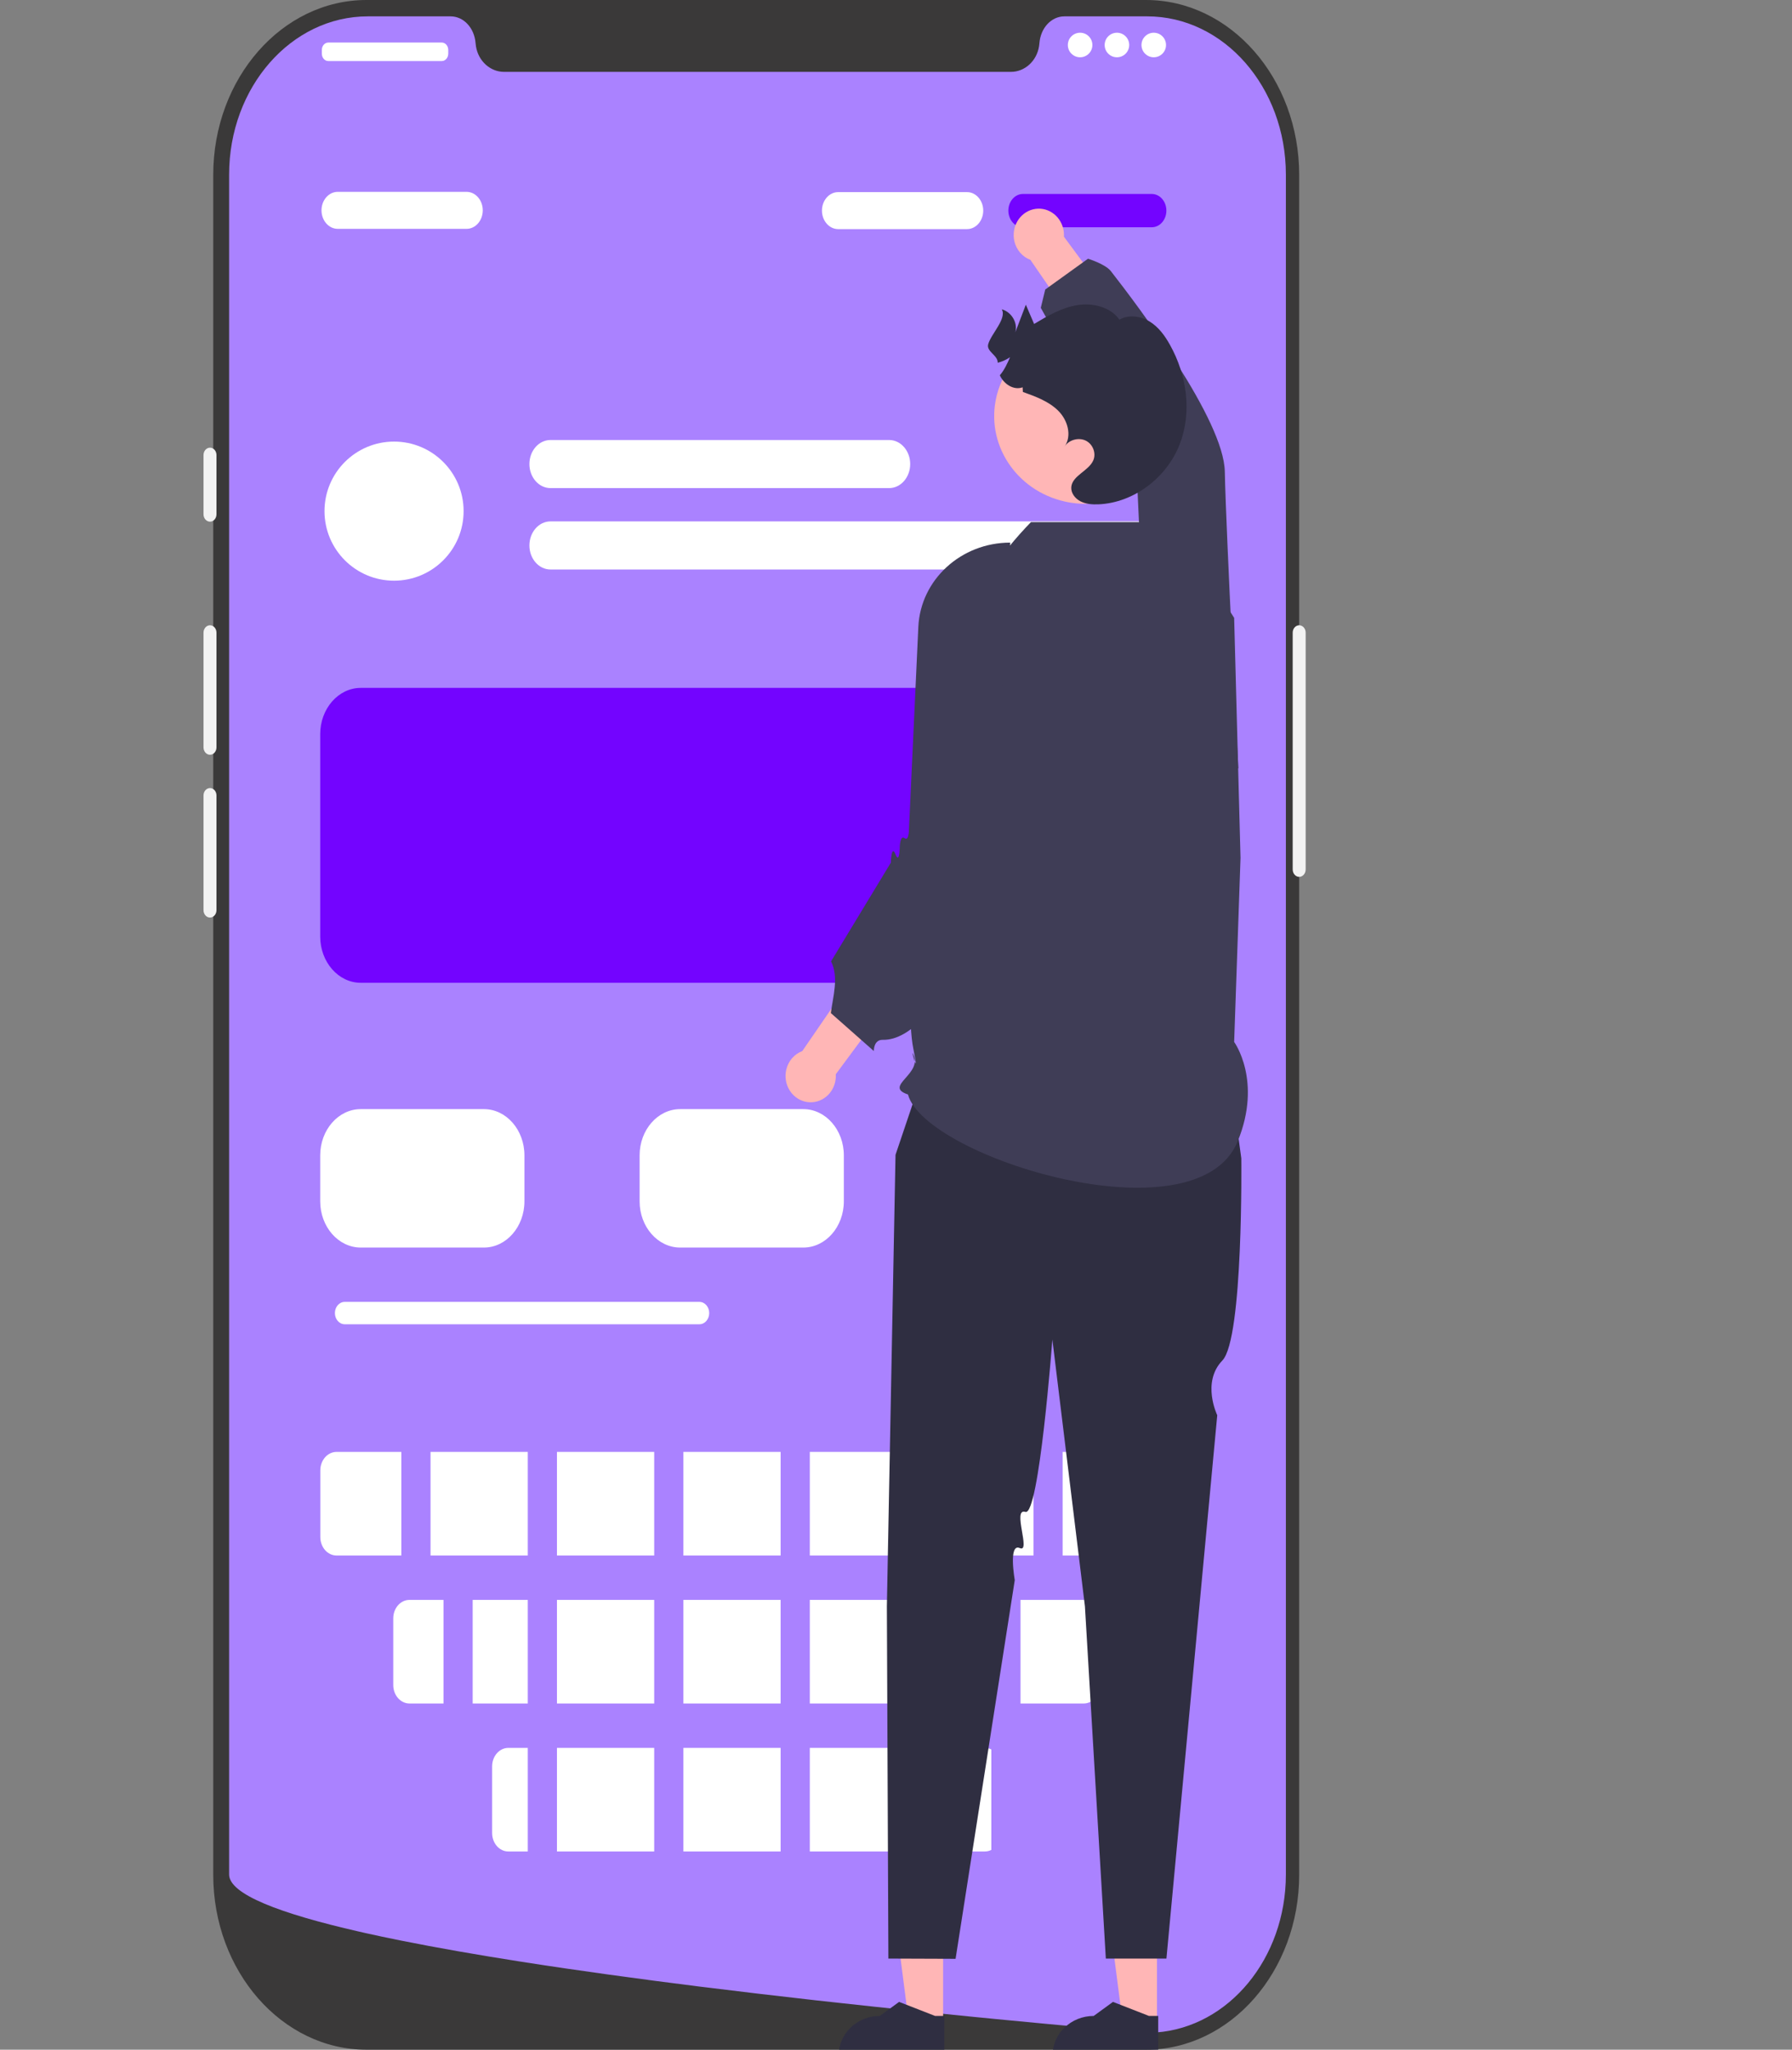 <svg width="438" height="501" viewBox="0 0 438 501" fill="none" xmlns="http://www.w3.org/2000/svg">
<rect x="0" y="0" width="438" height="501" fill="#808080" stroke="none"/>
<g clip-path="url(#clip0_471_198)">
<path d="M280.088 501H89.577C68.923 501 52.12 481.821 52.12 458.246V42.753C52.12 19.179 68.923 0 89.577 0H280.088C300.742 0 317.546 19.179 317.546 42.753V458.246C317.546 481.821 300.742 501 280.088 501Z" fill="#3A3939"/>
<path d="M317.546 152.832C316.672 152.832 315.961 153.643 315.961 154.641V212.518C315.961 213.516 316.672 214.327 317.546 214.327C318.42 214.327 319.13 213.516 319.13 212.518V154.641C319.13 153.643 318.42 152.832 317.546 152.832Z" fill="#F2F2F2"/>
<path d="M314.295 42.687V458.173C314.295 478.693 300.303 495.477 282.61 496.779H282.602C282.341 496.797 282.079 496.815 281.81 496.824C281.342 496.852 280.875 496.861 280.4 496.861C280.4 496.861 278.656 496.716 275.471 496.445C272.255 496.173 267.572 495.766 261.733 495.233C259.982 495.079 258.135 494.907 256.186 494.726C252.304 494.365 248.041 493.967 243.47 493.515C241.647 493.343 239.762 493.153 237.836 492.963C227.996 491.995 216.975 490.865 205.351 489.581C203.387 489.373 201.406 489.156 199.409 488.93C198.886 488.866 198.355 488.812 197.824 488.749C189.537 487.817 181.019 486.814 172.47 485.746C171.94 485.683 171.409 485.62 170.886 485.556C156.157 483.703 141.372 481.686 127.538 479.516C116.897 477.852 106.819 476.097 97.771 474.279C94.823 473.683 91.987 473.086 89.277 472.48C88.746 472.362 88.216 472.245 87.693 472.118C68.542 467.741 56 463.021 56 458.173V42.687C56 21.318 71.173 4 89.895 4H110.131C113.364 4 115.962 6.876 116.24 10.556C116.263 10.801 116.287 11.045 116.327 11.289C116.913 14.988 119.884 17.565 123.18 17.565H247.114C250.41 17.565 253.382 14.988 253.968 11.289C254.007 11.045 254.031 10.801 254.055 10.556C254.332 6.876 256.931 4 260.164 4H280.4C299.122 4 314.295 21.318 314.295 42.687Z" fill="#AA82FF"/>
<path d="M51.328 109.424C50.454 109.424 49.743 110.235 49.743 111.233V125.702C49.743 126.7 50.454 127.511 51.328 127.511C52.202 127.511 52.912 126.7 52.912 125.702V111.233C52.912 110.235 52.202 109.424 51.328 109.424Z" fill="#F2F2F2"/>
<path d="M51.328 152.832C50.454 152.832 49.743 153.643 49.743 154.641V182.675C49.743 183.673 50.454 184.484 51.328 184.484C52.202 184.484 52.912 183.673 52.912 182.675V154.641C52.912 153.643 52.202 152.832 51.328 152.832Z" fill="#F2F2F2"/>
<path d="M51.328 192.623C50.454 192.623 49.743 193.434 49.743 194.431V222.466C49.743 223.463 50.454 224.274 51.328 224.274C52.202 224.274 52.912 223.463 52.912 222.466V194.431C52.912 193.434 52.202 192.623 51.328 192.623Z" fill="#F2F2F2"/>
<path d="M107.978 10.4H80.247C79.372 10.4 78.663 11.21 78.663 12.209V13.113C78.663 14.112 79.372 14.922 80.247 14.922H107.978C108.853 14.922 109.563 14.112 109.563 13.113V12.209C109.563 11.21 108.853 10.4 107.978 10.4Z" fill="white"/>
<path d="M264 14C265.657 14 267 12.657 267 11C267 9.343 265.657 8 264 8C262.343 8 261 9.343 261 11C261 12.657 262.343 14 264 14Z" fill="white"/>
<path d="M273 14C274.657 14 276 12.657 276 11C276 9.343 274.657 8 273 8C271.343 8 270 9.343 270 11C270 12.657 271.343 14 273 14Z" fill="white"/>
<path d="M282 14C283.657 14 285 12.657 285 11C285 9.343 283.657 8 282 8C280.343 8 279 9.343 279 11C279 12.657 280.343 14 282 14Z" fill="white"/>
<path d="M96.314 141.934C105.703 141.934 113.314 134.323 113.314 124.934C113.314 115.545 105.703 107.934 96.314 107.934C86.926 107.934 79.314 115.545 79.314 124.934C79.314 134.323 86.926 141.934 96.314 141.934Z" fill="white"/>
<path d="M217.319 119.304H134.546C131.706 119.304 129.396 116.667 129.396 113.426C129.396 110.185 131.706 107.548 134.546 107.548H217.319C220.159 107.548 222.469 110.185 222.469 113.426C222.469 116.667 220.159 119.304 217.319 119.304Z" fill="white"/>
<path d="M84.253 318.214C82.931 318.214 81.857 319.441 81.857 320.948C81.857 322.457 82.931 323.683 84.253 323.683H170.95C172.271 323.683 173.346 322.457 173.346 320.948C173.346 319.441 172.271 318.214 170.95 318.214H84.253Z" fill="white"/>
<path d="M281.916 139.2H134.546C131.706 139.2 129.396 136.562 129.396 133.321C129.396 130.08 131.706 127.443 134.546 127.443H281.916C284.756 127.443 287.066 130.08 287.066 133.321C287.066 136.562 284.756 139.2 281.916 139.2Z" fill="white"/>
<path d="M114.037 55.935H82.542C80.358 55.935 78.581 53.906 78.581 51.413C78.581 48.92 80.358 46.892 82.542 46.892H114.037C116.221 46.892 117.998 48.92 117.998 51.413C117.998 53.906 116.221 55.935 114.037 55.935Z" fill="white"/>
<path d="M281.52 47.41H250.026C248.056 47.41 246.46 49.232 246.46 51.479C246.46 53.727 248.056 55.549 250.026 55.549H281.52C283.489 55.549 285.086 53.727 285.086 51.479C285.086 49.232 283.489 47.41 281.52 47.41Z" fill="#7304FF"/>
<path d="M236.358 56.001H204.864C202.679 56.001 200.902 53.972 200.902 51.479C200.902 48.986 202.679 46.958 204.864 46.958H236.358C238.542 46.958 240.32 48.986 240.32 51.479C240.32 53.972 238.542 56.001 236.358 56.001Z" fill="white"/>
<path d="M118.278 304.934H88.17C82.709 304.934 78.266 299.863 78.266 293.63V282.402C78.266 276.169 82.709 271.098 88.17 271.098H118.278C123.739 271.098 128.182 276.169 128.182 282.402V293.63C128.182 299.863 123.739 304.934 118.278 304.934Z" fill="white"/>
<path d="M277.162 240.219H88.17C82.709 240.219 78.266 235.148 78.266 228.915V179.442C78.266 173.209 82.709 168.138 88.17 168.138H277.162C282.624 168.138 287.066 173.209 287.066 179.442V228.915C287.066 235.148 282.624 240.219 277.162 240.219Z" fill="#7304FF"/>
<path d="M275.949 304.934H245.841C240.38 304.934 235.937 299.863 235.937 293.63V282.402C235.937 276.169 240.38 271.098 245.841 271.098H275.949C281.41 271.098 285.853 276.169 285.853 282.402V293.63C285.853 299.863 281.41 304.934 275.949 304.934Z" fill="#F2F2F2"/>
<path d="M196.346 304.934H166.238C160.777 304.934 156.334 299.863 156.334 293.63V282.402C156.334 276.169 160.777 271.098 166.238 271.098H196.346C201.807 271.098 206.25 276.169 206.25 282.402V293.63C206.25 299.863 201.807 304.934 196.346 304.934Z" fill="white"/>
<path d="M128.999 354.883H105.23V380.204H128.999V354.883Z" fill="white"/>
<path d="M128.999 391.056H115.53V416.377H128.999V391.056Z" fill="white"/>
<path d="M159.9 391.056H136.13V416.377H159.9V391.056Z" fill="white"/>
<path d="M159.9 427.229H136.13V452.55H159.9V427.229Z" fill="white"/>
<path d="M190.8 391.056H167.031V416.377H190.8V391.056Z" fill="white"/>
<path d="M159.9 354.883H136.13V380.204H159.9V354.883Z" fill="white"/>
<path d="M190.8 354.883H167.031V380.204H190.8V354.883Z" fill="white"/>
<path d="M252.601 354.883H228.831V380.204H252.601V354.883Z" fill="white"/>
<path d="M190.8 427.229H167.031V452.55H190.8V427.229Z" fill="white"/>
<path d="M221.7 354.883H197.931V380.204H221.7V354.883Z" fill="white"/>
<path d="M264.882 391.056H249.431V416.377H264.882C267.069 416.377 268.843 414.353 268.843 411.856V395.578C268.843 393.08 267.069 391.056 264.882 391.056Z" fill="white"/>
<path d="M128.999 427.229H124.246C122.058 427.229 120.284 429.254 120.284 431.751V448.029C120.284 450.526 122.058 452.55 124.246 452.55H128.999V427.229Z" fill="white"/>
<path d="M221.7 427.229H197.931V452.55H221.7V427.229Z" fill="white"/>
<path d="M282.709 354.883H259.731V380.204H282.709C284.896 380.204 286.67 378.179 286.67 375.682V359.404C286.67 356.907 284.896 354.883 282.709 354.883Z" fill="white"/>
<path d="M242.3 427.611C241.815 427.368 241.28 427.229 240.716 427.229H228.831V452.55H240.716C241.28 452.55 241.815 452.411 242.3 452.169V427.611Z" fill="white"/>
<path d="M221.7 391.056H197.931V416.377H221.7V391.056Z" fill="white"/>
<path d="M242.3 391.056H228.831V416.377H242.3V391.056Z" fill="white"/>
<path d="M108.399 391.056H100.08C97.892 391.056 96.118 393.08 96.118 395.578V411.856C96.118 414.353 97.892 416.377 100.08 416.377H108.399V391.056Z" fill="white"/>
<path d="M98.099 354.883H82.253C80.065 354.883 78.291 356.907 78.291 359.404V375.682C78.291 378.179 80.065 380.204 82.253 380.204H98.099V354.883Z" fill="white"/>
<path d="M230.516 494.301L222.119 494.3L218.125 463.224L230.518 463.224L230.516 494.301Z" fill="#FFB6B6"/>
<path d="M230.812 502.706L204.99 502.705V502.392C204.991 497.066 209.49 492.749 215.041 492.748H215.041L219.758 489.315L228.558 492.749L230.812 492.749L230.811 502.706H230.812Z" fill="#2F2E41"/>
<path d="M282.792 494.301L274.395 494.3L270.4 463.224L282.793 463.224L282.792 494.301Z" fill="#FFB6B6"/>
<path d="M283.087 502.706L257.266 502.705V502.392C257.266 497.066 261.766 492.749 267.316 492.748H267.317L272.033 489.315L280.834 492.749L283.088 492.749L283.087 502.706Z" fill="#2F2E41"/>
<path d="M299.752 256.32H227.636L218.882 282.269L216.769 392.619L217.14 478.725L233.563 478.785L248.027 386.228C248.027 386.228 246.418 377.123 249.252 378.389C252.086 379.654 247.296 368.484 250.633 369.547C253.971 370.611 257.218 327.412 257.218 327.412L265.176 392.619L270.287 478.725H285.098L297.52 345.916C297.52 345.916 293.619 337.877 298.771 332.54C303.923 327.203 303.395 283.105 303.395 283.105L299.752 256.32Z" fill="#2F2E41"/>
<path d="M301.652 254.682C301.652 254.682 308.566 264.131 302.534 278.934C292.509 303.535 225.999 282.843 221.926 267.517C215.669 265.445 226.1 262.413 223.029 257.386C222.842 257.08 224.754 263.9 223.239 256.353C220.807 244.241 224.981 207.03 224.981 207.03L226.359 184.947C227.695 163.557 236.758 143.282 251.99 127.612L251.99 127.612H286.621L301.652 151.019L303.209 209.688L301.652 254.682H301.652Z" fill="#3F3D56"/>
<path d="M196.092 256.914L206.829 241.294L216.194 246.482L204.281 262.573C204.318 263.194 204.272 263.83 204.128 264.467C203.347 267.931 200.035 270.075 196.732 269.256C193.429 268.436 191.385 264.964 192.166 261.5C192.665 259.29 194.194 257.623 196.092 256.914H196.092Z" fill="#FFB6B6"/>
<path d="M246.917 132.628H246.917C234.888 132.628 224.991 141.713 224.457 153.243L222.16 202.917C222.16 202.917 222.143 205.676 221.079 204.859C220.015 204.042 219.925 206.931 219.925 206.931C219.925 206.931 219.877 211.35 218.874 208.82C217.87 206.291 217.734 210.868 217.734 210.868L203.124 234.988C205.087 238.883 203.562 243.699 203.076 247.622L213.581 256.899C213.581 256.899 213.489 254.114 215.753 254.161C229.634 254.449 243.846 218.472 243.607 205.166C243.335 189.983 246.917 132.628 246.917 132.628L246.917 132.628Z" fill="#3F3D56"/>
<path d="M251.852 63.517L262.59 79.137L271.954 73.949L260.041 57.858C260.079 57.237 260.032 56.6 259.889 55.963C259.107 52.499 255.796 50.355 252.493 51.175C249.19 51.994 247.146 55.467 247.927 58.931C248.425 61.14 249.954 62.808 251.852 63.517H251.852Z" fill="#FFB6B6"/>
<path d="M302.678 187.803H302.678C290.649 187.803 280.751 178.718 280.218 167.187L277.92 117.513C277.92 117.513 277.903 114.755 276.84 115.572C275.776 116.389 275.686 113.499 275.686 113.499C275.686 113.499 275.638 109.08 274.634 111.61C273.631 114.14 273.494 109.562 273.494 109.562L254.39 75.242L255.475 70.765L265.93 63.241C265.93 63.241 270.155 64.531 271.514 66.27C278.37 75.039 299.114 102.593 299.368 115.264C299.672 130.447 302.678 187.803 302.678 187.803Z" fill="#3F3D56"/>
<path d="M260.279 122.591C260.791 122.705 261.304 122.803 261.816 122.879C263.408 123.128 264.999 123.204 266.551 123.113C271.263 122.879 275.708 121.208 279.301 118.456C283.099 115.552 285.935 111.447 287.125 106.563C289.922 95.033 282.445 83.496 270.428 80.812C258.585 78.158 246.742 85.084 243.716 96.318C243.669 96.492 243.622 96.659 243.583 96.832C240.785 108.37 248.255 119.9 260.279 122.591V122.591Z" fill="#FFB6B6"/>
<path d="M288.287 108.735C285.168 116.635 277.274 122.897 268.474 123.273C266.976 123.332 265.416 123.223 264.092 122.537C262.759 121.86 261.731 120.498 261.844 119.06C262.079 116.226 266.096 115.139 267.228 112.506C267.978 110.767 267.115 108.535 265.355 107.69C263.595 106.854 261.217 107.523 260.215 109.153C262.044 106.478 260.973 102.708 258.664 100.409C256.364 98.102 253.131 96.923 250.012 95.803L249.943 94.666C247.738 95.477 245.334 93.846 244.375 91.731C245.491 90.436 246.196 88.864 246.876 87.317C245.961 87.936 244.942 88.387 243.861 88.663C243.922 86.824 241.047 85.946 241.535 84.141C242.215 81.633 246.144 77.879 244.855 75.605C247.259 76.257 248.827 78.949 248.148 81.256C249.01 78.999 249.873 76.742 250.736 74.477C251.406 76.048 252.077 77.62 252.757 79.183C256.042 77.219 259.439 75.221 263.256 74.594C267.072 73.958 271.463 75.028 273.597 78.138C275.819 76.842 278.799 77.244 280.994 78.59C283.19 79.936 284.723 82.067 285.952 84.274C290.117 91.715 291.406 100.844 288.287 108.735V108.735Z" fill="#2F2E41"/>
</g>
<defs>
<clipPath id="clip0_471_198">
<rect width="438" height="501" fill="white"/>
</clipPath>
</defs>
</svg>
